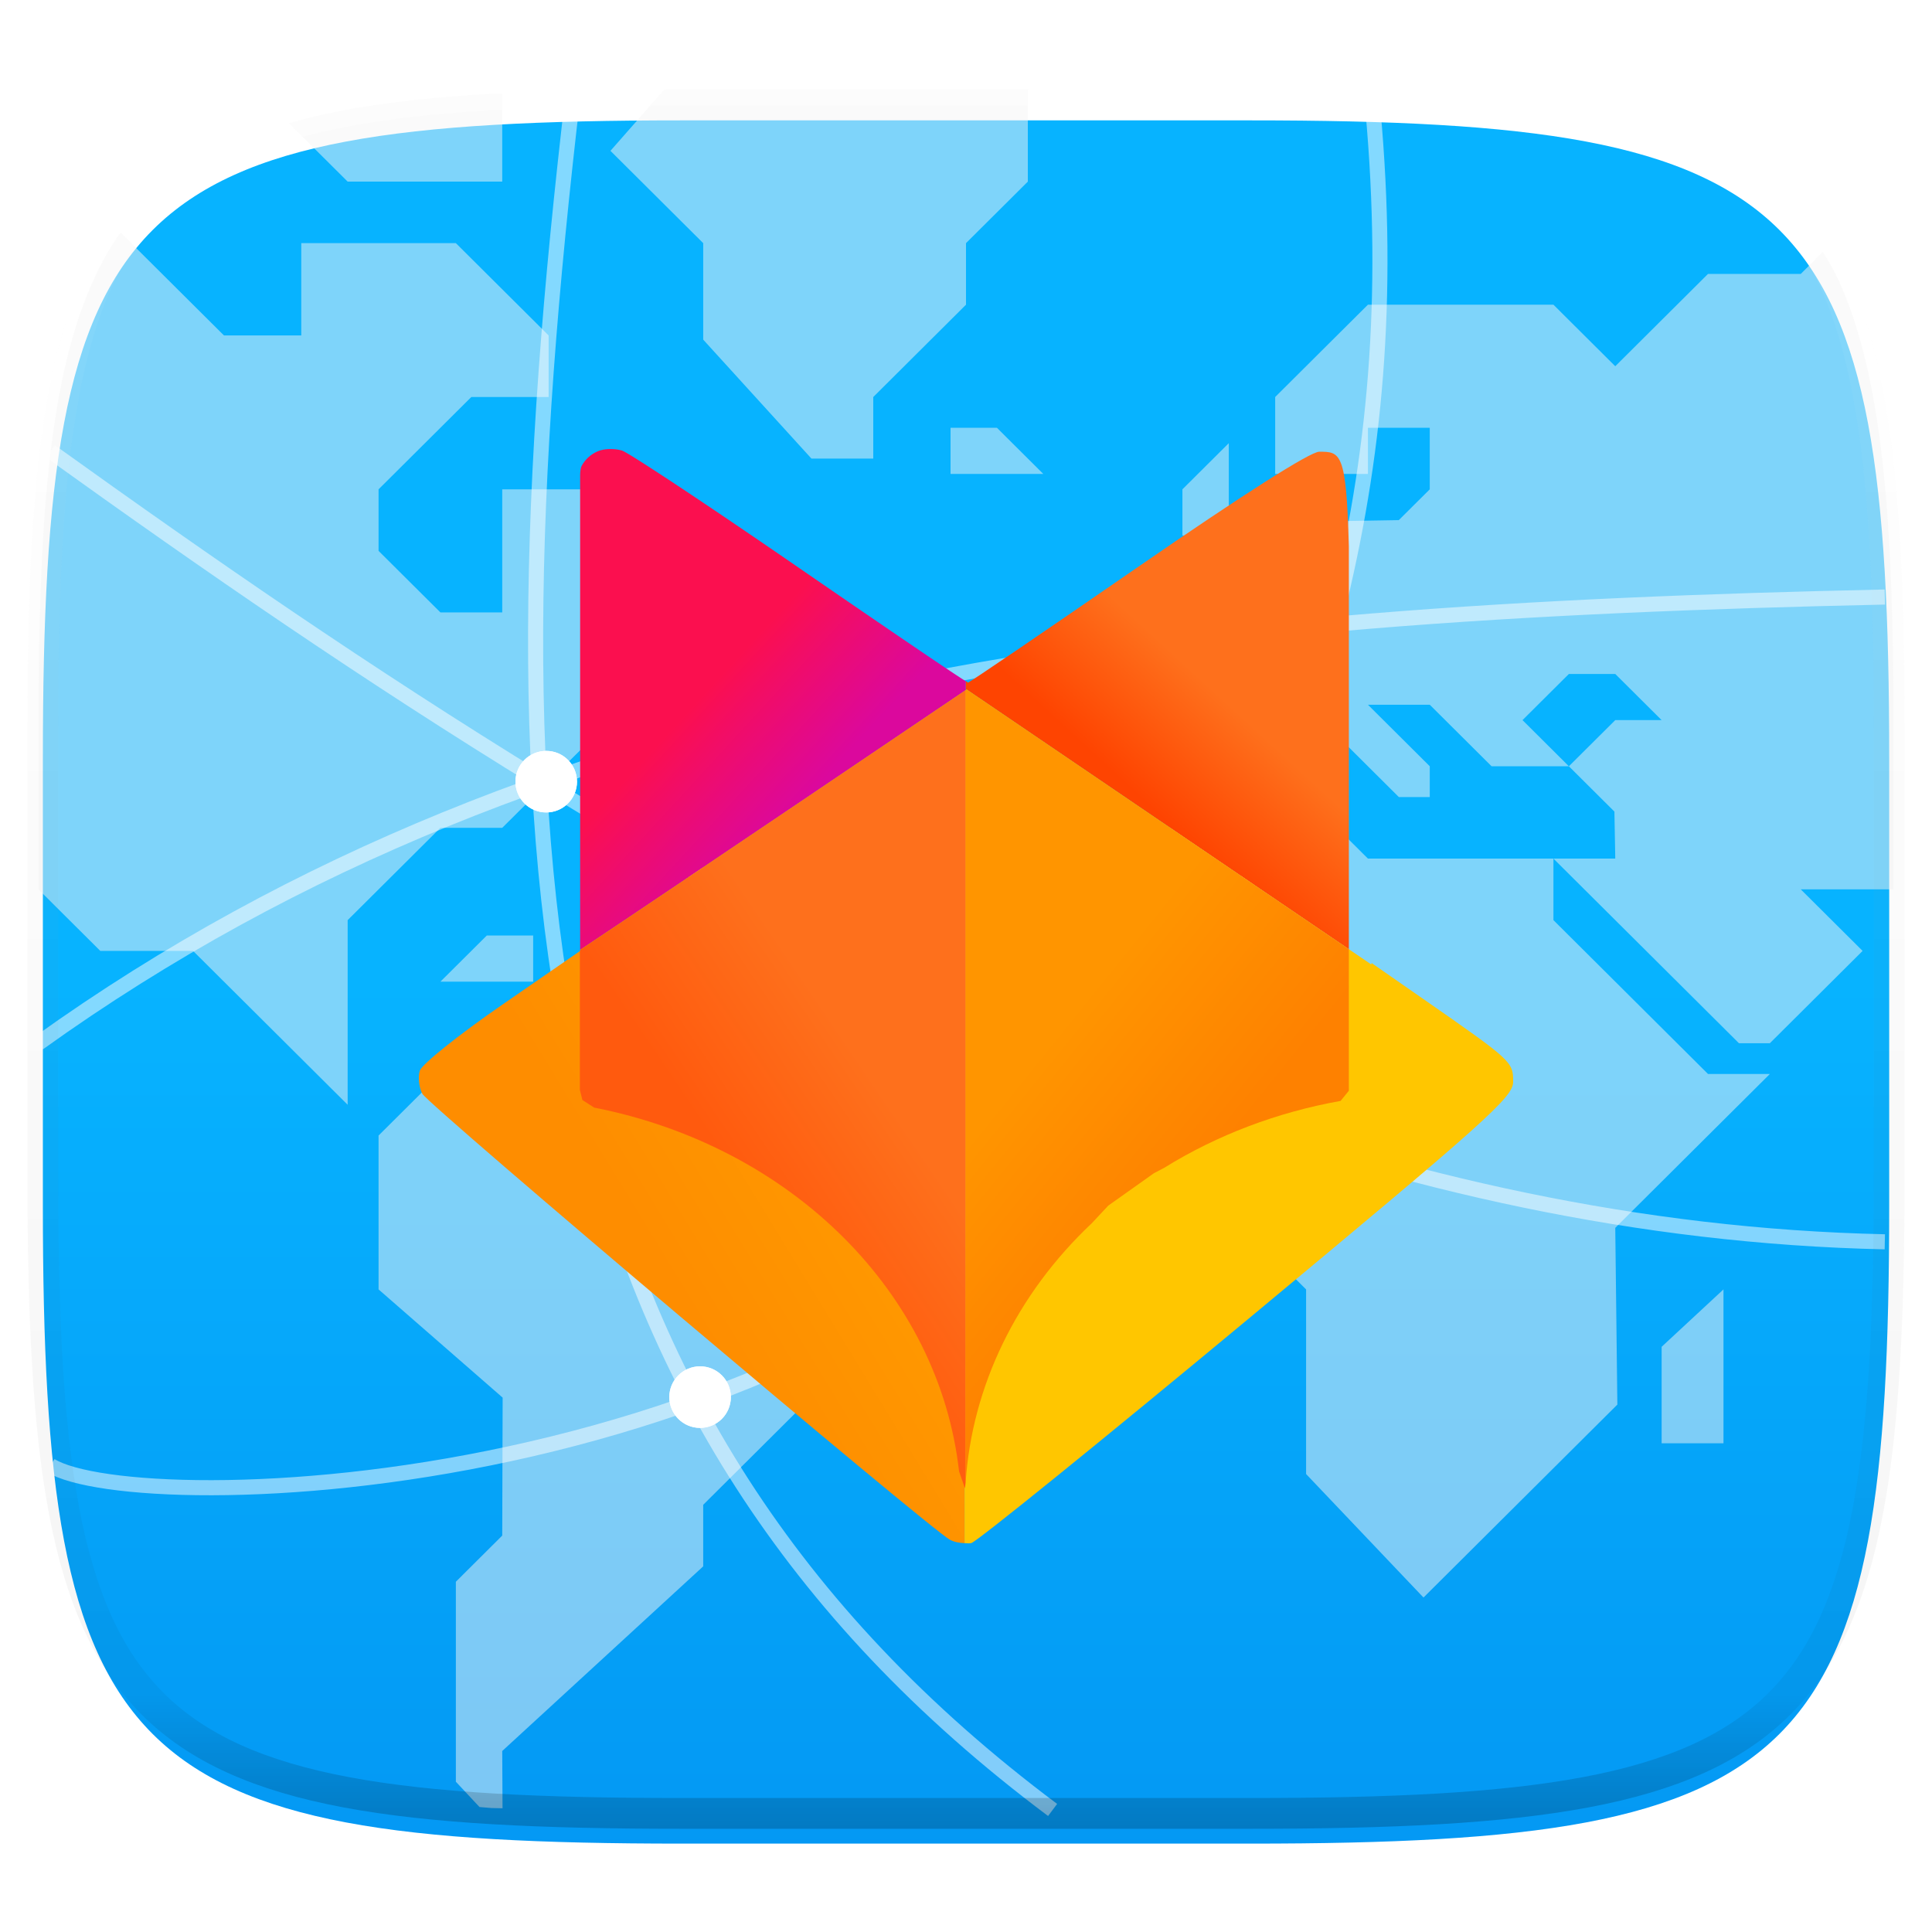 <svg xmlns="http://www.w3.org/2000/svg" style="isolation:isolate" width="256" height="256"><switch><g><defs><filter id="a" width="270.648" height="254.338" x="-7.32" y="2.95" filterUnits="userSpaceOnUse"><feGaussianBlur xmlns="http://www.w3.org/2000/svg" in="SourceGraphic" stdDeviation="4.294"/><feOffset xmlns="http://www.w3.org/2000/svg" dy="4" result="pf_100_offsetBlur"/><feFlood xmlns="http://www.w3.org/2000/svg" flood-opacity=".4"/><feComposite xmlns="http://www.w3.org/2000/svg" in2="pf_100_offsetBlur" operator="in" result="pf_100_dropShadow"/><feBlend xmlns="http://www.w3.org/2000/svg" in="SourceGraphic" in2="pf_100_dropShadow"/></filter></defs><g filter="url(#a)"><linearGradient id="b" x2="0" y1=".5" y2="1.5" gradientTransform="matrix(244.648 0 0 228.338 5.68 11.95)" gradientUnits="userSpaceOnUse"><stop offset="0%" stop-color="#07b3ff"/><stop offset="100%" stop-color="#007de8"/></linearGradient><path fill="url(#b)" d="M165.689 11.95c74.056 0 84.639 10.557 84.639 84.544v59.251c0 73.986-10.583 84.543-84.639 84.543h-75.37c-74.055 0-84.639-10.557-84.639-84.543V96.494c0-73.987 10.584-84.544 84.639-84.544h75.37z"/></g><path fill="none" d="M165.862 11.831c74.406 0 85.04 10.557 85.04 84.544v59.251c0 73.986-10.634 84.543-85.04 84.543H90.137c-74.405 0-85.039-10.557-85.039-84.543V96.375c0-73.987 10.634-84.544 85.039-84.544h75.725z"/><path fill="#F7F7F7" fill-opacity=".5" d="M63.539 239.441c.55.036 1.021.098 1.581.131.435.025 1.027.011 1.468.035l-.039-7.592 26.629-24.465v-8.156l12.29-12.233v-6.115l6.144-6.117V158.62l-8.193-8.156H87.032l-8.193-8.154H58.356l-8.195 8.154v20.389l16.443 14.34-.055 18.279-6.144 6.117v26.502l3.134 3.35zM99.322 81.148l-6.144 6.117h6.144l2.049 2.039h2.048l2.049-2.039-6.146-6.117zM177.16 109.69h-24.58l-14.338 14.271v20.388l10.241 10.194h14.339l6.145 6.116v6.116l4.097 4.077v24.465l15.556 16.365 25.688-25.567-.277-23.418 20.484-20.387h-8.194l-20.483-20.387v-8.155h-24.581l-4.097-4.078z"/><path fill="#F7F7F7" fill-opacity=".5" d="M250.902 117.845V96.374c0-9.248-.167-17.505-.603-24.875a197.93 197.93 0 0 0-.869-10.4c-.366-3.254-.812-6.298-1.352-9.147-.54-2.848-1.174-5.501-1.914-7.97-.739-2.469-1.585-4.756-2.551-6.871-.614-1.347-1.365-2.511-2.08-3.723l-2.922 2.908h-12.29l-12.29 12.233-8.193-8.155h-24.58l-12.29 12.233V62.8h12.29v-6.117h8.193v8.156l-4.098 4.076-16.385.276-6.146 5.841h-8.193v8.155l-6.146 6.117v12.23h12.29l8.195-8.154h8.193v4.078l8.192 8.155h4.098v-4.079l-8.193-8.154h8.193l8.192 8.154h10.242l-6.144-6.115 6.144-6.115h6.146l6.144 6.115h-6.144l-6.146 6.115 6.034 6.006.112 6.227h-8.193l24.581 24.465h4.095l4.097-4.076 8.193-8.157-8.193-8.154h12.291z"/><path fill="#F7F7F7" fill-opacity=".5" d="M156.677 70.954v-6.116l6.145-6.116v12.232h-6.145zM220.176 191.24v-12.784l8.194-7.604v20.388h-8.194zM136.193 11.831H90.136c-.789 0-1.348.049-2.123.051l-7.125 8.104 12.29 12.232v12.783l14.339 15.76h8.193v-8.154L128 40.374v-8.156l8.193-8.154V11.831zM125.951 56.683h6.146l6.145 6.116h-12.291v-6.116zM70.646 123.961h-6.145l-6.146 6.117h12.291v-6.117z"/><path fill="#F7F7F7" fill-opacity=".5" d="M16.003 30.841c-.107.152-.245.268-.35.422a39.514 39.514 0 0 0-3.267 5.848c-.965 2.115-1.811 4.402-2.551 6.871-.74 2.469-1.373 5.122-1.913 7.97-.54 2.849-.986 5.893-1.352 9.147a197.89 197.89 0 0 0-.87 10.4c-.436 7.37-.602 15.627-.602 24.875v21.471l8.193 8.154h12.29l20.485 20.389v-24.465l12.29-12.232h8.193l12.29-12.233h12.29l-6.144-6.117 12.29-14.269-12.29-12.233H66.549v16.309h-8.193l-8.195-8.155v-8.154l12.291-12.232h10.243V44.45l-12.29-12.232H39.92V44.45H29.678L16.003 30.841zM66.549 12.396c-.429.023-1.005.008-1.429.033-3.705.217-7.189.5-10.461.863-3.272.364-6.334.808-9.199 1.344a80.758 80.758 0 0 0-7.159 1.699l7.765 7.729h20.483V12.396z"/><g><circle fill="#FFF" cx="72.377" cy="103.575" r="4.078" vector-effect="non-scaling-stroke"/><circle fill="#FFF" cx="92.764" cy="185.125" r="4.078" vector-effect="non-scaling-stroke"/><circle fill="#FFF" cx="153.927" cy="144.35" r="4.078" vector-effect="non-scaling-stroke"/><circle fill="#FFF" cx="174.314" cy="83.187" r="4.078" vector-effect="non-scaling-stroke"/><path fill="none" fill-rule="evenodd" stroke="#FFF" stroke-width="2" d="M5.098 138.234c68.415-49.089 150.868-57.085 244.65-59.124M6.67 59.789c20.973 15.048 41.693 29.384 65.226 43.833 53.234 32.684 112.819 59.511 177.852 60.924M154.436 141.292c20.097-43.077 32.367-78.596 27.252-129.117M139.475 239.827C69.537 187.488 63.917 114.56 75.969 12.175" vector-effect="non-scaling-stroke" opacity=".5"/><circle fill="#FFF" cx="72.377" cy="103.575" r="4.078" vector-effect="non-scaling-stroke" filter="url(#c)"/><defs><filter id="c" width="33.31" height="33.31" x="55.72" y="86.92" filterUnits="userSpaceOnUse"><feGaussianBlur xmlns="http://www.w3.org/2000/svg" stdDeviation="2.7"/></filter></defs><circle fill="#FFF" cx="92.764" cy="185.125" r="4.078" vector-effect="non-scaling-stroke" filter="url(#d)"/><defs><filter id="d" width="33.31" height="33.31" x="76.11" y="168.47" filterUnits="userSpaceOnUse"><feGaussianBlur xmlns="http://www.w3.org/2000/svg" stdDeviation="2.7"/></filter></defs><circle fill="#FFF" cx="153.927" cy="144.35" r="4.078" vector-effect="non-scaling-stroke" filter="url(#e)"/><defs><filter id="e" width="33.31" height="33.31" x="137.27" y="127.69" filterUnits="userSpaceOnUse"><feGaussianBlur xmlns="http://www.w3.org/2000/svg" stdDeviation="2.7"/></filter></defs><circle fill="#FFF" cx="174.314" cy="83.187" r="4.078" vector-effect="non-scaling-stroke" filter="url(#f)"/><defs><filter id="f" width="33.31" height="33.31" x="157.66" y="66.53" filterUnits="userSpaceOnUse"><feGaussianBlur xmlns="http://www.w3.org/2000/svg" stdDeviation="2.7"/></filter></defs><path fill="none" fill-rule="evenodd" stroke="#FFF" stroke-width="2" d="M153.355 144.159c-44.396 55.549-135.478 57.02-146.659 50.023" vector-effect="non-scaling-stroke" opacity=".5"/></g><g opacity=".4"><linearGradient id="g" x1=".517" x2=".517" y2="1"><stop offset="0%" stop-color="#fff"/><stop offset="12.5%" stop-opacity=".098" stop-color="#fff"/><stop offset="92.5%" stop-opacity=".098"/><stop offset="100%" stop-opacity=".498"/></linearGradient><path fill="none" stroke="url(#g)" stroke-linecap="round" stroke-linejoin="round" stroke-width="4.077" d="M165.685 11.947c74.055 0 84.639 10.557 84.639 84.544v59.251c0 73.986-10.584 84.543-84.639 84.543h-75.37c-74.055 0-84.639-10.557-84.639-84.543V96.491c0-73.987 10.584-84.544 84.639-84.544h75.37z" vector-effect="non-scaling-stroke"/></g><g filter="url(#h)"><linearGradient id="i" x1=".652" x2=".486" y1=".483" y2=".717" gradientTransform="matrix(50.78 0 0 65.922 127.949 55.856)" gradientUnits="userSpaceOnUse"><stop offset="0%" stop-color="#fe701c"/><stop offset="100%" stop-color="#fe4401"/></linearGradient><path fill="url(#i)" d="M174.799 55.856c-1.183 0-10.148 5.702-24.046 15.297-12.187 8.413-22.307 15.297-22.49 15.297-.002 0-.308-.211-.314-.214v1.218l.133-.09 50.647 34.414V68.372c-.329-12.514-1.117-12.516-3.93-12.516z"/><linearGradient id="j" x1=".385" x2=".598" y1=".435" y2=".689" gradientTransform="matrix(51.079 0 0 66.364 76.87 55.5)" gradientUnits="userSpaceOnUse"><stop offset="0%" stop-color="#fb0f4f"/><stop offset="100%" stop-color="#db089d"/></linearGradient><path fill="url(#j)" d="M80.984 55.501c-.583-.008-1.222.068-1.778.3a4.339 4.339 0 0 0-2.131 1.933c-.216.405-.205 1.363-.205 1.363V121.864c12.57-8.363 50.521-34.033 50.935-34.312l.144-.098v-1.218c-.453-.188-10.051-6.7-21.934-14.889C93.962 63.04 83.348 56.003 82.43 55.708c-.335-.107-.863-.199-1.446-.207z"/><linearGradient id="k" x1=".81" x2=".548" y1=".531" y2=".783" gradientTransform="matrix(72.305 0 0 112.925 55.5 87.552)" gradientUnits="userSpaceOnUse"><stop offset="0%" stop-color="#ff9a00"/><stop offset="100%" stop-color="#fe8d00"/></linearGradient><path fill="url(#k)" d="M127.805 200.477V87.552c-.414.279-38.365 25.949-50.935 34.312v.14l-10.379 7.168c-5.709 3.942-10.596 7.856-10.861 8.696-.264.841-.114 2.219.334 3.064.797 1.501 67.003 57.471 69.888 59.082.548.306 1.276.436 1.953.463z"/><path fill="#FFC600" d="M127.805 200.477c.316.012.655.051.899-.013.764-.202 17.231-13.526 36.593-29.61 31.628-26.273 35.203-29.472 35.203-31.498 0-2.675-.105-2.772-11.965-11.023l-6.801-4.731-.033.195-53.619-36.433-.277.188v112.925z"/><linearGradient id="l" x1=".423" x2=".604" y1=".32" y2=".621" gradientTransform="matrix(50.78 0 0 105.076 127.949 87.364)" gradientUnits="userSpaceOnUse"><stop offset="0%" stop-color="#ff9500"/><stop offset="100%" stop-color="#fe8100"/></linearGradient><path fill="url(#l)" d="M178.729 121.778l-50.647-34.414-.133.091v104.986c.857-12.828 6.774-24.984 16.72-34.356l2.182-2.336 6.041-4.287 1.345-.705c7.022-4.356 14.988-7.379 23.396-8.881.364-.443.747-.912 1.096-1.346v-18.752z"/><linearGradient id="m" x1=".63" x2=".453" y1=".395" y2=".644" gradientTransform="matrix(51.114 0 0 105.746 76.835 87.454)" gradientUnits="userSpaceOnUse"><stop offset="0%" stop-color="#fe701c"/><stop offset="100%" stop-color="#ff5a0e"/></linearGradient><path fill="url(#m)" d="M127.949 87.454l-.144.098c-.414.279-38.365 25.949-50.935 34.312v.14l-.035.024v18.378l.335 1.351 1.565 1.005c26.201 5.157 45.698 24.599 48.348 48.212l.783 2.227c.026-.254.053-.507.083-.76V87.454z"/></g><defs><filter id="h" width="205" height="205" x="25.5" y="29.5" filterUnits="userSpaceOnUse"><feGaussianBlur xmlns="http://www.w3.org/2000/svg" in="SourceGraphic" stdDeviation="4.294"/><feOffset xmlns="http://www.w3.org/2000/svg" dy="4" result="pf_100_offsetBlur"/><feFlood xmlns="http://www.w3.org/2000/svg" flood-opacity=".4"/><feComposite xmlns="http://www.w3.org/2000/svg" in2="pf_100_offsetBlur" operator="in" result="pf_100_dropShadow"/><feBlend xmlns="http://www.w3.org/2000/svg" in="SourceGraphic" in2="pf_100_dropShadow"/></filter></defs></g></switch> </svg>